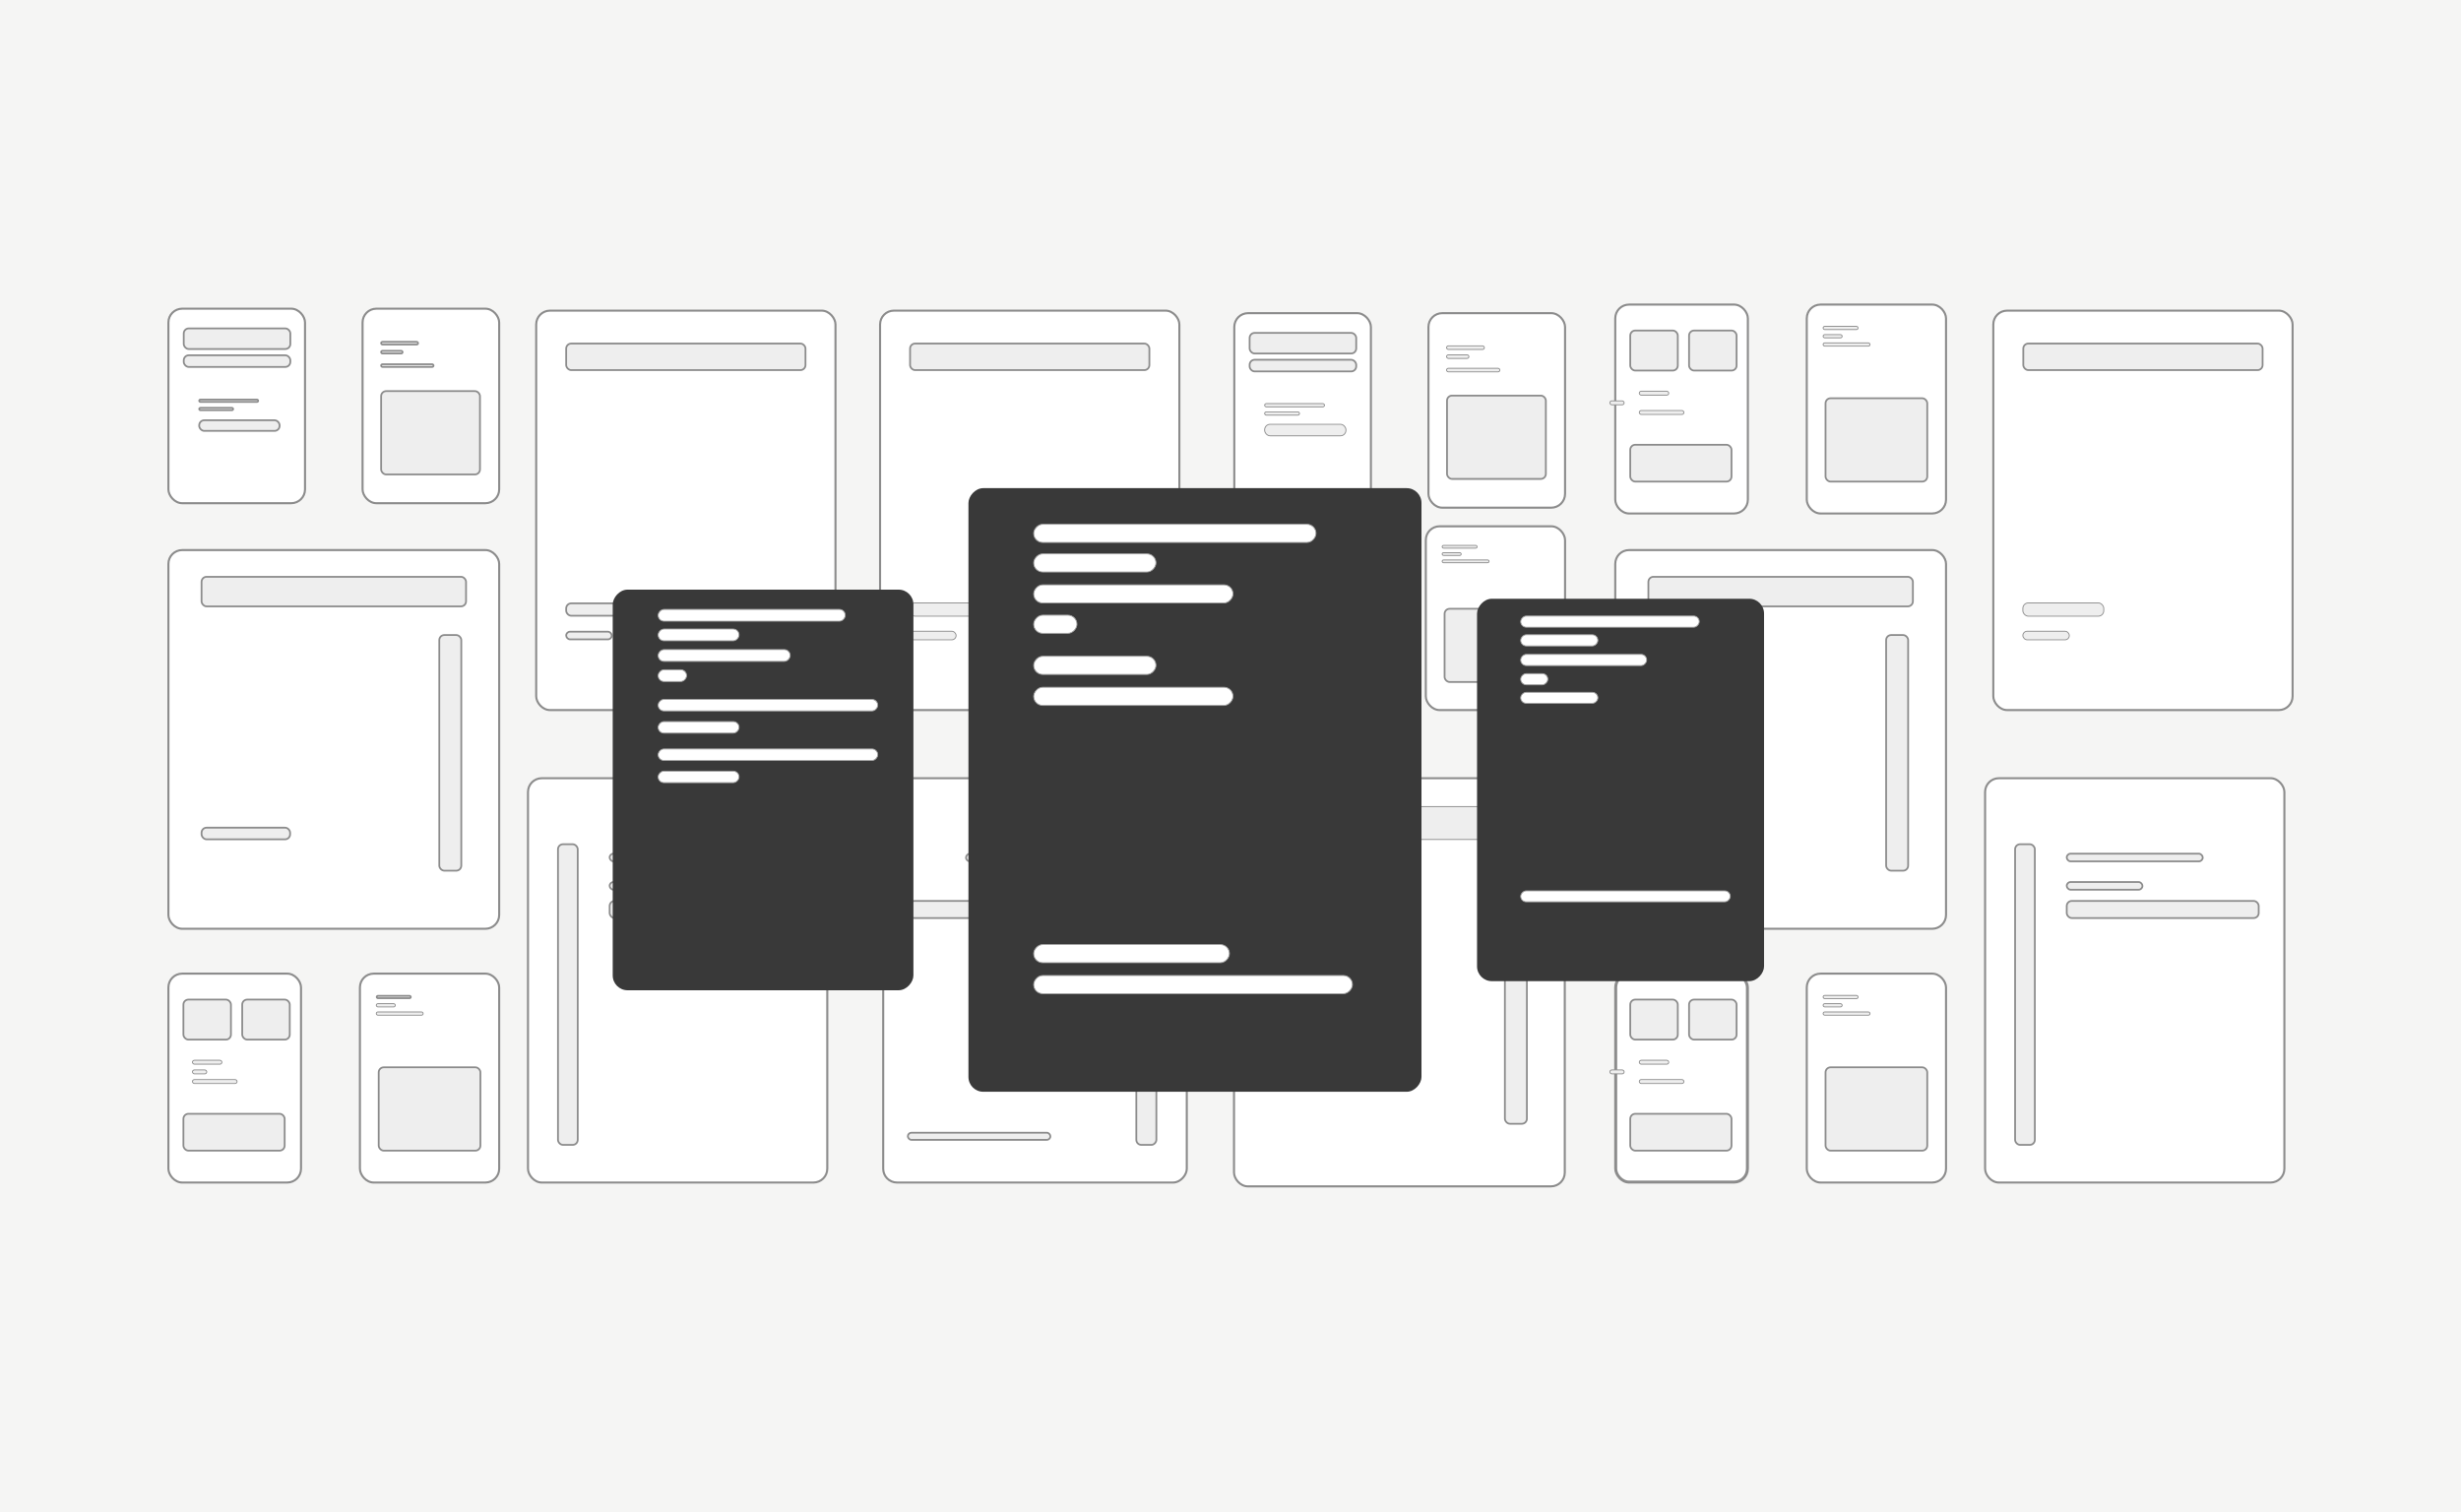 <svg width="830" height="510" viewBox="0 0 830 510" fill="none" xmlns="http://www.w3.org/2000/svg">
<rect width="830" height="510" fill="#F5F5F4"/>
<rect x="180.838" y="104.766" width="100.936" height="134.717" rx="4.65" fill="white" stroke="#8C8C8C" stroke-width="0.7"/>
<rect x="672.265" y="104.766" width="100.936" height="134.717" rx="4.65" fill="white" stroke="#8C8C8C" stroke-width="0.7"/>
<rect x="296.818" y="104.766" width="100.936" height="134.717" rx="4.65" fill="white" stroke="#8C8C8C" stroke-width="0.7"/>
<rect x="56.8" y="185.522" width="111.554" height="127.723" rx="4.65" fill="white" stroke="#8C8C8C" stroke-width="0.7"/>
<rect x="416.186" y="262.469" width="111.554" height="137.654" rx="4.65" fill="white" stroke="#8C8C8C" stroke-width="0.7"/>
<rect x="544.764" y="185.522" width="111.554" height="127.723" rx="4.65" fill="white" stroke="#8C8C8C" stroke-width="0.7"/>
<rect x="178.071" y="262.469" width="100.936" height="136.362" rx="4.65" fill="white" stroke="#8C8C8C" stroke-width="0.7"/>
<rect x="669.497" y="262.469" width="100.936" height="136.362" rx="4.65" fill="white" stroke="#8C8C8C" stroke-width="0.7"/>
<rect x="-0.35" y="0.35" width="102.387" height="136.362" rx="4.65" transform="matrix(-1 0 0 1 399.908 262.119)" fill="white" stroke="#8C8C8C" stroke-width="0.7"/>
<rect x="56.8" y="104.106" width="46.072" height="65.607" rx="4.65" fill="white" stroke="#8C8C8C" stroke-width="0.7"/>
<rect x="122.281" y="104.106" width="46.072" height="65.607" rx="4.65" fill="white" stroke="#8C8C8C" stroke-width="0.7"/>
<rect x="416.28" y="105.617" width="46.072" height="65.607" rx="4.65" fill="white" stroke="#8C8C8C" stroke-width="0.7"/>
<rect x="481.762" y="105.617" width="46.072" height="65.607" rx="4.65" fill="white" stroke="#8C8C8C" stroke-width="0.7"/>
<rect x="56.8" y="328.375" width="44.721" height="70.456" rx="4.65" fill="white" stroke="#8C8C8C" stroke-width="0.7"/>
<rect x="121.391" y="328.375" width="46.963" height="70.456" rx="4.65" fill="white" stroke="#8C8C8C" stroke-width="0.7"/>
<rect x="416.28" y="177.503" width="44.721" height="61.98" rx="4.65" fill="white" stroke="#8C8C8C" stroke-width="0.7"/>
<rect x="480.871" y="177.503" width="46.963" height="61.98" rx="4.65" fill="white" stroke="#8C8C8C" stroke-width="0.7"/>
<rect x="544.914" y="328.525" width="44.421" height="70.156" rx="4.5" fill="white" stroke="#8C8C8C"/>
<rect x="609.355" y="328.375" width="46.963" height="70.456" rx="4.65" fill="white" stroke="#8C8C8C" stroke-width="0.7"/>
<rect x="544.764" y="102.724" width="44.721" height="70.456" rx="4.65" fill="white" stroke="#8C8C8C" stroke-width="0.7"/>
<rect x="609.355" y="102.724" width="46.963" height="70.456" rx="4.65" fill="white" stroke="#8C8C8C" stroke-width="0.7"/>
<rect x="64.906" y="357.593" width="9.936" height="1.328" rx="0.664" fill="#EEEEEE" stroke="#8C8C8C" stroke-width="0.3"/>
<rect x="424.387" y="203.217" width="9.936" height="1.134" rx="0.567" fill="#EEEEEE" stroke="#8C8C8C" stroke-width="0.3"/>
<rect x="552.87" y="357.593" width="9.936" height="1.328" rx="0.664" fill="#EEEEEE" stroke="#8C8C8C" stroke-width="0.3"/>
<rect x="552.87" y="131.942" width="9.936" height="1.328" rx="0.664" fill="#EEEEEE" stroke="#8C8C8C" stroke-width="0.3"/>
<rect x="190.952" y="203.491" width="26.987" height="4.179" rx="1.7" fill="#EEEEEE" stroke="#8C8C8C" stroke-width="0.6"/>
<rect x="682.228" y="203.341" width="27.287" height="4.479" rx="1.85" fill="#EEEEEE" stroke="#8C8C8C" stroke-width="0.3"/>
<rect x="306.782" y="203.341" width="27.287" height="4.479" rx="1.85" fill="#EEEEEE" stroke="#8C8C8C" stroke-width="0.3"/>
<rect x="67.975" y="279.146" width="29.869" height="3.933" rx="1.7" fill="#EEEEEE" stroke="#8C8C8C" stroke-width="0.6"/>
<rect x="427.361" y="363.336" width="29.869" height="4.283" rx="1.7" fill="#EEEEEE" stroke="#8C8C8C" stroke-width="0.6"/>
<rect x="555.94" y="279.146" width="29.869" height="3.933" rx="1.7" fill="#EEEEEE" stroke="#8C8C8C" stroke-width="0.6"/>
<rect x="205.607" y="287.919" width="45.862" height="2.587" rx="1.294" fill="#EEEEEE" stroke="#8C8C8C" stroke-width="0.6"/>
<rect x="697.034" y="287.919" width="45.862" height="2.587" rx="1.294" fill="#EEEEEE" stroke="#8C8C8C" stroke-width="0.6"/>
<rect x="-0.3" y="0.3" width="46.526" height="2.587" rx="1.294" transform="matrix(-1 0 0 1 372.027 287.619)" fill="#EEEEEE" stroke="#8C8C8C" stroke-width="0.6"/>
<rect x="67.184" y="134.765" width="19.886" height="0.795" rx="0.397" fill="#EEEEEE" stroke="#8C8C8C" stroke-width="0.6"/>
<rect x="426.515" y="136.126" width="20.186" height="1.095" rx="0.547" fill="#EEEEEE" stroke="#8C8C8C" stroke-width="0.3"/>
<rect x="128.54" y="115.292" width="12.453" height="0.911" rx="0.455" fill="#EEEEEE" stroke="#8C8C8C" stroke-width="0.6"/>
<rect x="487.871" y="116.653" width="12.753" height="1.211" rx="0.605" fill="#EEEEEE" stroke="#8C8C8C" stroke-width="0.3"/>
<rect x="127.056" y="335.864" width="11.484" height="0.795" rx="0.397" fill="#EEEEEE" stroke="#8C8C8C" stroke-width="0.6"/>
<rect x="486.387" y="183.945" width="11.784" height="0.929" rx="0.464" fill="#EEEEEE" stroke="#8C8C8C" stroke-width="0.3"/>
<rect x="614.87" y="335.714" width="11.784" height="1.095" rx="0.547" fill="#EEEEEE" stroke="#8C8C8C" stroke-width="0.3"/>
<rect x="614.87" y="110.063" width="11.784" height="1.095" rx="0.547" fill="#EEEEEE" stroke="#8C8C8C" stroke-width="0.3"/>
<rect x="64.906" y="360.849" width="4.818" height="1.328" rx="0.664" fill="#EEEEEE" stroke="#8C8C8C" stroke-width="0.3"/>
<rect x="424.387" y="206.085" width="4.818" height="1.134" rx="0.567" fill="#EEEEEE" stroke="#8C8C8C" stroke-width="0.3"/>
<rect x="542.947" y="360.849" width="4.818" height="1.328" rx="0.664" fill="#EEEEEE" stroke="#8C8C8C" stroke-width="0.3"/>
<rect x="542.947" y="135.198" width="4.818" height="1.328" rx="0.664" fill="#EEEEEE" stroke="#8C8C8C" stroke-width="0.3"/>
<rect x="190.952" y="213.049" width="15.371" height="2.586" rx="1.293" fill="#EEEEEE" stroke="#8C8C8C" stroke-width="0.6"/>
<rect x="682.228" y="212.899" width="15.671" height="2.886" rx="1.443" fill="#EEEEEE" stroke="#8C8C8C" stroke-width="0.3"/>
<rect x="306.782" y="212.899" width="15.671" height="2.886" rx="1.443" fill="#EEEEEE" stroke="#8C8C8C" stroke-width="0.3"/>
<rect x="205.607" y="297.482" width="25.535" height="2.587" rx="1.294" fill="#EEEEEE" stroke="#8C8C8C" stroke-width="0.6"/>
<rect x="697.034" y="297.482" width="25.535" height="2.587" rx="1.294" fill="#EEEEEE" stroke="#8C8C8C" stroke-width="0.6"/>
<rect x="-0.3" y="0.3" width="25.908" height="2.587" rx="1.294" transform="matrix(-1 0 0 1 372.027 297.182)" fill="#EEEEEE" stroke="#8C8C8C" stroke-width="0.6"/>
<rect x="67.184" y="137.555" width="11.451" height="0.795" rx="0.397" fill="#EEEEEE" stroke="#8C8C8C" stroke-width="0.6"/>
<rect x="426.515" y="138.916" width="11.751" height="1.095" rx="0.547" fill="#EEEEEE" stroke="#8C8C8C" stroke-width="0.3"/>
<rect x="128.54" y="118.314" width="7.232" height="0.911" rx="0.455" fill="#EEEEEE" stroke="#8C8C8C" stroke-width="0.6"/>
<rect x="487.871" y="119.675" width="7.532" height="1.211" rx="0.605" fill="#EEEEEE" stroke="#8C8C8C" stroke-width="0.3"/>
<rect x="126.906" y="338.504" width="6.413" height="1.095" rx="0.547" fill="#EEEEEE" stroke="#8C8C8C" stroke-width="0.3"/>
<rect x="486.387" y="186.402" width="6.413" height="0.929" rx="0.464" fill="#EEEEEE" stroke="#8C8C8C" stroke-width="0.3"/>
<rect x="614.87" y="338.504" width="6.413" height="1.095" rx="0.547" fill="#EEEEEE" stroke="#8C8C8C" stroke-width="0.3"/>
<rect x="614.87" y="112.853" width="6.413" height="1.095" rx="0.547" fill="#EEEEEE" stroke="#8C8C8C" stroke-width="0.3"/>
<rect x="64.906" y="364.106" width="15.054" height="1.328" rx="0.664" fill="#EEEEEE" stroke="#8C8C8C" stroke-width="0.3"/>
<rect x="424.387" y="208.954" width="15.054" height="1.134" rx="0.567" fill="#EEEEEE" stroke="#8C8C8C" stroke-width="0.3"/>
<rect x="552.87" y="364.106" width="15.054" height="1.328" rx="0.664" fill="#EEEEEE" stroke="#8C8C8C" stroke-width="0.3"/>
<rect x="552.87" y="138.455" width="15.054" height="1.328" rx="0.664" fill="#EEEEEE" stroke="#8C8C8C" stroke-width="0.3"/>
<rect x="205.607" y="303.857" width="64.737" height="5.775" rx="1.7" fill="#EEEEEE" stroke="#8C8C8C" stroke-width="0.6"/>
<rect x="697.034" y="303.857" width="64.737" height="5.775" rx="1.7" fill="#EEEEEE" stroke="#8C8C8C" stroke-width="0.6"/>
<rect x="-0.3" y="0.3" width="65.67" height="5.775" rx="1.7" transform="matrix(-1 0 0 1 372.027 303.556)" fill="#EEEEEE" stroke="#8C8C8C" stroke-width="0.6"/>
<rect x="67.184" y="141.739" width="27.117" height="3.585" rx="1.7" fill="#EEEEEE" stroke="#8C8C8C" stroke-width="0.6"/>
<rect x="426.515" y="143.1" width="27.417" height="3.885" rx="1.85" fill="#EEEEEE" stroke="#8C8C8C" stroke-width="0.3"/>
<rect x="128.54" y="122.846" width="17.674" height="0.911" rx="0.455" fill="#EEEEEE" stroke="#8C8C8C" stroke-width="0.6"/>
<rect x="487.871" y="124.207" width="17.974" height="1.211" rx="0.605" fill="#EEEEEE" stroke="#8C8C8C" stroke-width="0.3"/>
<rect x="126.906" y="341.294" width="15.812" height="1.095" rx="0.547" fill="#EEEEEE" stroke="#8C8C8C" stroke-width="0.3"/>
<rect x="486.387" y="188.859" width="15.812" height="0.929" rx="0.464" fill="#EEEEEE" stroke="#8C8C8C" stroke-width="0.3"/>
<rect x="614.87" y="341.294" width="15.812" height="1.095" rx="0.547" fill="#EEEEEE" stroke="#8C8C8C" stroke-width="0.3"/>
<rect x="614.87" y="115.643" width="15.812" height="1.095" rx="0.547" fill="#EEEEEE" stroke="#8C8C8C" stroke-width="0.3"/>
<rect x="190.952" y="115.868" width="80.709" height="8.959" rx="1.7" fill="#EEEEEE" stroke="#8C8C8C" stroke-width="0.6"/>
<rect x="682.378" y="115.868" width="80.709" height="8.959" rx="1.7" fill="#EEEEEE" stroke="#8C8C8C" stroke-width="0.6"/>
<rect x="306.932" y="115.868" width="80.709" height="8.959" rx="1.7" fill="#EEEEEE" stroke="#8C8C8C" stroke-width="0.6"/>
<rect x="67.975" y="194.537" width="89.203" height="9.976" rx="1.7" fill="#EEEEEE" stroke="#8C8C8C" stroke-width="0.6"/>
<rect x="427.211" y="272.035" width="89.503" height="11.094" rx="1.85" fill="#EEEEEE" stroke="#8C8C8C" stroke-width="0.3"/>
<rect x="555.94" y="194.537" width="89.203" height="9.976" rx="1.7" fill="#EEEEEE" stroke="#8C8C8C" stroke-width="0.6"/>
<rect x="61.971" y="110.76" width="35.948" height="6.954" rx="1.7" fill="#EEEEEE" stroke="#8C8C8C" stroke-width="0.6"/>
<rect x="421.451" y="112.27" width="35.948" height="6.954" rx="1.7" fill="#EEEEEE" stroke="#8C8C8C" stroke-width="0.6"/>
<rect x="61.971" y="119.825" width="35.948" height="3.933" rx="1.7" fill="#EEEEEE" stroke="#8C8C8C" stroke-width="0.6"/>
<rect x="421.451" y="121.336" width="35.948" height="3.933" rx="1.7" fill="#EEEEEE" stroke="#8C8C8C" stroke-width="0.6"/>
<rect x="188.184" y="284.732" width="6.66" height="101.399" rx="1.7" fill="#EEEEEE" stroke="#8C8C8C" stroke-width="0.6"/>
<rect x="679.611" y="284.732" width="6.66" height="101.399" rx="1.7" fill="#EEEEEE" stroke="#8C8C8C" stroke-width="0.6"/>
<rect x="-0.3" y="0.3" width="6.763" height="101.399" rx="1.7" transform="matrix(-1 0 0 1 389.7 284.432)" fill="#EEEEEE" stroke="#8C8C8C" stroke-width="0.6"/>
<rect x="148.157" y="214.179" width="7.418" height="79.476" rx="1.7" fill="#EEEEEE" stroke="#8C8C8C" stroke-width="0.6"/>
<rect x="507.542" y="293.346" width="7.418" height="85.668" rx="1.7" fill="#EEEEEE" stroke="#8C8C8C" stroke-width="0.6"/>
<rect x="636.121" y="214.179" width="7.418" height="79.476" rx="1.7" fill="#EEEEEE" stroke="#8C8C8C" stroke-width="0.6"/>
<rect x="61.859" y="375.652" width="34.145" height="12.424" rx="1.7" fill="#EEEEEE" stroke="#8C8C8C" stroke-width="0.6"/>
<rect x="421.34" y="219.143" width="34.145" height="10.872" rx="1.7" fill="#EEEEEE" stroke="#8C8C8C" stroke-width="0.6"/>
<rect x="549.823" y="375.652" width="34.145" height="12.424" rx="1.7" fill="#EEEEEE" stroke="#8C8C8C" stroke-width="0.6"/>
<rect x="549.823" y="150.001" width="34.145" height="12.424" rx="1.7" fill="#EEEEEE" stroke="#8C8C8C" stroke-width="0.6"/>
<rect x="127.721" y="359.97" width="34.303" height="28.106" rx="1.7" fill="#EEEEEE" stroke="#8C8C8C" stroke-width="0.6"/>
<rect x="487.202" y="205.328" width="34.303" height="24.687" rx="1.7" fill="#EEEEEE" stroke="#8C8C8C" stroke-width="0.6"/>
<rect x="615.685" y="359.97" width="34.303" height="28.106" rx="1.7" fill="#EEEEEE" stroke="#8C8C8C" stroke-width="0.6"/>
<rect x="615.685" y="134.319" width="34.303" height="28.106" rx="1.7" fill="#EEEEEE" stroke="#8C8C8C" stroke-width="0.6"/>
<rect x="128.54" y="131.912" width="33.337" height="28.106" rx="1.7" fill="#EEEEEE" stroke="#8C8C8C" stroke-width="0.6"/>
<rect x="488.021" y="133.422" width="33.337" height="28.106" rx="1.7" fill="#EEEEEE" stroke="#8C8C8C" stroke-width="0.6"/>
<rect x="61.859" y="337.124" width="16.03" height="13.507" rx="1.7" fill="#EEEEEE" stroke="#8C8C8C" stroke-width="0.6"/>
<rect x="421.34" y="185.204" width="16.03" height="11.826" rx="1.7" fill="#EEEEEE" stroke="#8C8C8C" stroke-width="0.6"/>
<rect x="549.823" y="337.124" width="16.03" height="13.507" rx="1.7" fill="#EEEEEE" stroke="#8C8C8C" stroke-width="0.6"/>
<rect x="549.823" y="111.473" width="16.03" height="13.507" rx="1.7" fill="#EEEEEE" stroke="#8C8C8C" stroke-width="0.6"/>
<rect x="81.692" y="337.124" width="16.03" height="13.507" rx="1.7" fill="#EEEEEE" stroke="#8C8C8C" stroke-width="0.6"/>
<rect x="441.173" y="185.204" width="16.03" height="11.826" rx="1.7" fill="#EEEEEE" stroke="#8C8C8C" stroke-width="0.6"/>
<rect x="569.657" y="337.124" width="16.03" height="13.507" rx="1.7" fill="#EEEEEE" stroke="#8C8C8C" stroke-width="0.6"/>
<rect x="569.657" y="111.473" width="16.03" height="13.507" rx="1.7" fill="#EEEEEE" stroke="#8C8C8C" stroke-width="0.6"/>
<rect x="306.182" y="382.024" width="48.068" height="2.41" rx="1.205" fill="#EEEEEE" stroke="#8C8C8C" stroke-width="0.6"/>
<g filter="url(#filter0_d)">
<rect width="101.415" height="135.122" rx="5" transform="matrix(-1 0 0 1 310.062 186.866)" fill="#393939"/>
</g>
<rect x="-0.15" y="0.15" width="74.046" height="3.872" rx="1.936" transform="matrix(-1 0 0 1 295.874 235.743)" fill="white" stroke="#A5A5A5" stroke-width="0.3"/>
<rect x="-0.15" y="0.15" width="74.046" height="3.872" rx="1.936" transform="matrix(-1 0 0 1 295.874 252.455)" fill="white" stroke="#A5A5A5" stroke-width="0.3"/>
<rect x="-0.15" y="0.15" width="27.266" height="3.872" rx="1.936" transform="matrix(-1 0 0 1 249.093 243.225)" fill="white" stroke="#A5A5A5" stroke-width="0.3"/>
<rect x="-0.15" y="0.15" width="27.266" height="3.872" rx="1.936" transform="matrix(-1 0 0 1 249.093 259.937)" fill="white" stroke="#A5A5A5" stroke-width="0.3"/>
<rect x="-0.15" y="0.15" width="63.088" height="3.962" rx="1.981" transform="matrix(-1 0 0 1 284.916 205.387)" fill="white" stroke="#A5A5A5" stroke-width="0.3"/>
<rect x="-0.15" y="0.15" width="27.266" height="3.962" rx="1.981" transform="matrix(-1 0 0 1 249.093 212.005)" fill="white" stroke="#A5A5A5" stroke-width="0.3"/>
<rect x="-0.15" y="0.15" width="44.512" height="3.962" rx="1.981" transform="matrix(-1 0 0 1 266.339 218.94)" fill="white" stroke="#A5A5A5" stroke-width="0.3"/>
<rect x="-0.15" y="0.15" width="9.577" height="3.962" rx="1.981" transform="matrix(-1 0 0 1 231.405 225.734)" fill="white" stroke="#A5A5A5" stroke-width="0.3"/>
<g filter="url(#filter1_d)">
<rect width="152.794" height="203.58" rx="5" transform="matrix(-1 0 0 1 481.412 152.638)" fill="#393939"/>
</g>
<rect x="-0.15" y="0.15" width="95.203" height="6.122" rx="3.061" transform="matrix(-1 0 0 1 443.678 176.675)" fill="white" stroke="#A5A5A5" stroke-width="0.3"/>
<rect x="-0.15" y="0.15" width="41.231" height="6.122" rx="3.061" transform="matrix(-1 0 0 1 389.707 186.646)" fill="white" stroke="#A5A5A5" stroke-width="0.3"/>
<rect x="-0.15" y="0.15" width="41.231" height="6.122" rx="3.061" transform="matrix(-1 0 0 1 389.707 221.193)" fill="white" stroke="#A5A5A5" stroke-width="0.3"/>
<rect x="-0.15" y="0.15" width="66.008" height="6.122" rx="3.061" transform="matrix(-1 0 0 1 414.484 318.417)" fill="white" stroke="#A5A5A5" stroke-width="0.3"/>
<rect x="-0.15" y="0.15" width="67.215" height="6.122" rx="3.061" transform="matrix(-1 0 0 1 415.691 197.095)" fill="white" stroke="#A5A5A5" stroke-width="0.3"/>
<rect x="-0.15" y="0.15" width="67.215" height="6.122" rx="3.061" transform="matrix(-1 0 0 1 415.691 231.642)" fill="white" stroke="#A5A5A5" stroke-width="0.3"/>
<rect x="-0.15" y="0.15" width="107.493" height="6.122" rx="3.061" transform="matrix(-1 0 0 1 455.969 328.866)" fill="white" stroke="#A5A5A5" stroke-width="0.3"/>
<rect x="-0.15" y="0.15" width="14.581" height="6.122" rx="3.061" transform="matrix(-1 0 0 1 363.057 207.33)" fill="white" stroke="#A5A5A5" stroke-width="0.3"/>
<g filter="url(#filter2_d)">
<rect width="96.804" height="128.979" rx="5" transform="matrix(-1 0 0 1 596.95 189.938)" fill="#393939"/>
</g>
<rect x="-0.15" y="0.15" width="70.666" height="3.682" rx="1.841" transform="matrix(-1 0 0 1 583.394 300.313)" fill="white" stroke="#A5A5A5" stroke-width="0.3"/>
<rect x="-0.15" y="0.15" width="26.012" height="3.682" rx="1.841" transform="matrix(-1 0 0 1 538.74 233.356)" fill="white" stroke="#A5A5A5" stroke-width="0.3"/>
<rect x="-0.15" y="0.15" width="60.206" height="3.769" rx="1.884" transform="matrix(-1 0 0 1 572.934 207.616)" fill="white" stroke="#A5A5A5" stroke-width="0.3"/>
<rect x="-0.15" y="0.15" width="26.012" height="3.769" rx="1.884" transform="matrix(-1 0 0 1 538.74 213.934)" fill="white" stroke="#A5A5A5" stroke-width="0.3"/>
<rect x="-0.15" y="0.15" width="42.474" height="3.769" rx="1.884" transform="matrix(-1 0 0 1 555.202 220.553)" fill="white" stroke="#A5A5A5" stroke-width="0.3"/>
<rect x="-0.15" y="0.15" width="9.128" height="3.769" rx="1.884" transform="matrix(-1 0 0 1 521.856 227.038)" fill="white" stroke="#A5A5A5" stroke-width="0.3"/>
<defs>
<filter id="filter0_d" x="194.647" y="186.866" width="125.415" height="159.122" filterUnits="userSpaceOnUse" color-interpolation-filters="sRGB">
<feFlood flood-opacity="0" result="BackgroundImageFix"/>
<feColorMatrix in="SourceAlpha" type="matrix" values="0 0 0 0 0 0 0 0 0 0 0 0 0 0 0 0 0 0 127 0"/>
<feMorphology radius="3" operator="dilate" in="SourceAlpha" result="effect1_dropShadow"/>
<feOffset dx="-2" dy="12"/>
<feGaussianBlur stdDeviation="4.5"/>
<feColorMatrix type="matrix" values="0 0 0 0 0 0 0 0 0 0 0 0 0 0 0 0 0 0 0.25 0"/>
<feBlend mode="normal" in2="BackgroundImageFix" result="effect1_dropShadow"/>
<feBlend mode="normal" in="SourceGraphic" in2="effect1_dropShadow" result="shape"/>
</filter>
<filter id="filter1_d" x="314.617" y="152.638" width="176.794" height="227.58" filterUnits="userSpaceOnUse" color-interpolation-filters="sRGB">
<feFlood flood-opacity="0" result="BackgroundImageFix"/>
<feColorMatrix in="SourceAlpha" type="matrix" values="0 0 0 0 0 0 0 0 0 0 0 0 0 0 0 0 0 0 127 0"/>
<feMorphology radius="3" operator="dilate" in="SourceAlpha" result="effect1_dropShadow"/>
<feOffset dx="-2" dy="12"/>
<feGaussianBlur stdDeviation="4.5"/>
<feColorMatrix type="matrix" values="0 0 0 0 0 0 0 0 0 0 0 0 0 0 0 0 0 0 0.25 0"/>
<feBlend mode="normal" in2="BackgroundImageFix" result="effect1_dropShadow"/>
<feBlend mode="normal" in="SourceGraphic" in2="effect1_dropShadow" result="shape"/>
</filter>
<filter id="filter2_d" x="486.146" y="189.938" width="120.804" height="152.979" filterUnits="userSpaceOnUse" color-interpolation-filters="sRGB">
<feFlood flood-opacity="0" result="BackgroundImageFix"/>
<feColorMatrix in="SourceAlpha" type="matrix" values="0 0 0 0 0 0 0 0 0 0 0 0 0 0 0 0 0 0 127 0"/>
<feMorphology radius="3" operator="dilate" in="SourceAlpha" result="effect1_dropShadow"/>
<feOffset dx="-2" dy="12"/>
<feGaussianBlur stdDeviation="4.5"/>
<feColorMatrix type="matrix" values="0 0 0 0 0 0 0 0 0 0 0 0 0 0 0 0 0 0 0.25 0"/>
<feBlend mode="normal" in2="BackgroundImageFix" result="effect1_dropShadow"/>
<feBlend mode="normal" in="SourceGraphic" in2="effect1_dropShadow" result="shape"/>
</filter>
</defs>
</svg>
